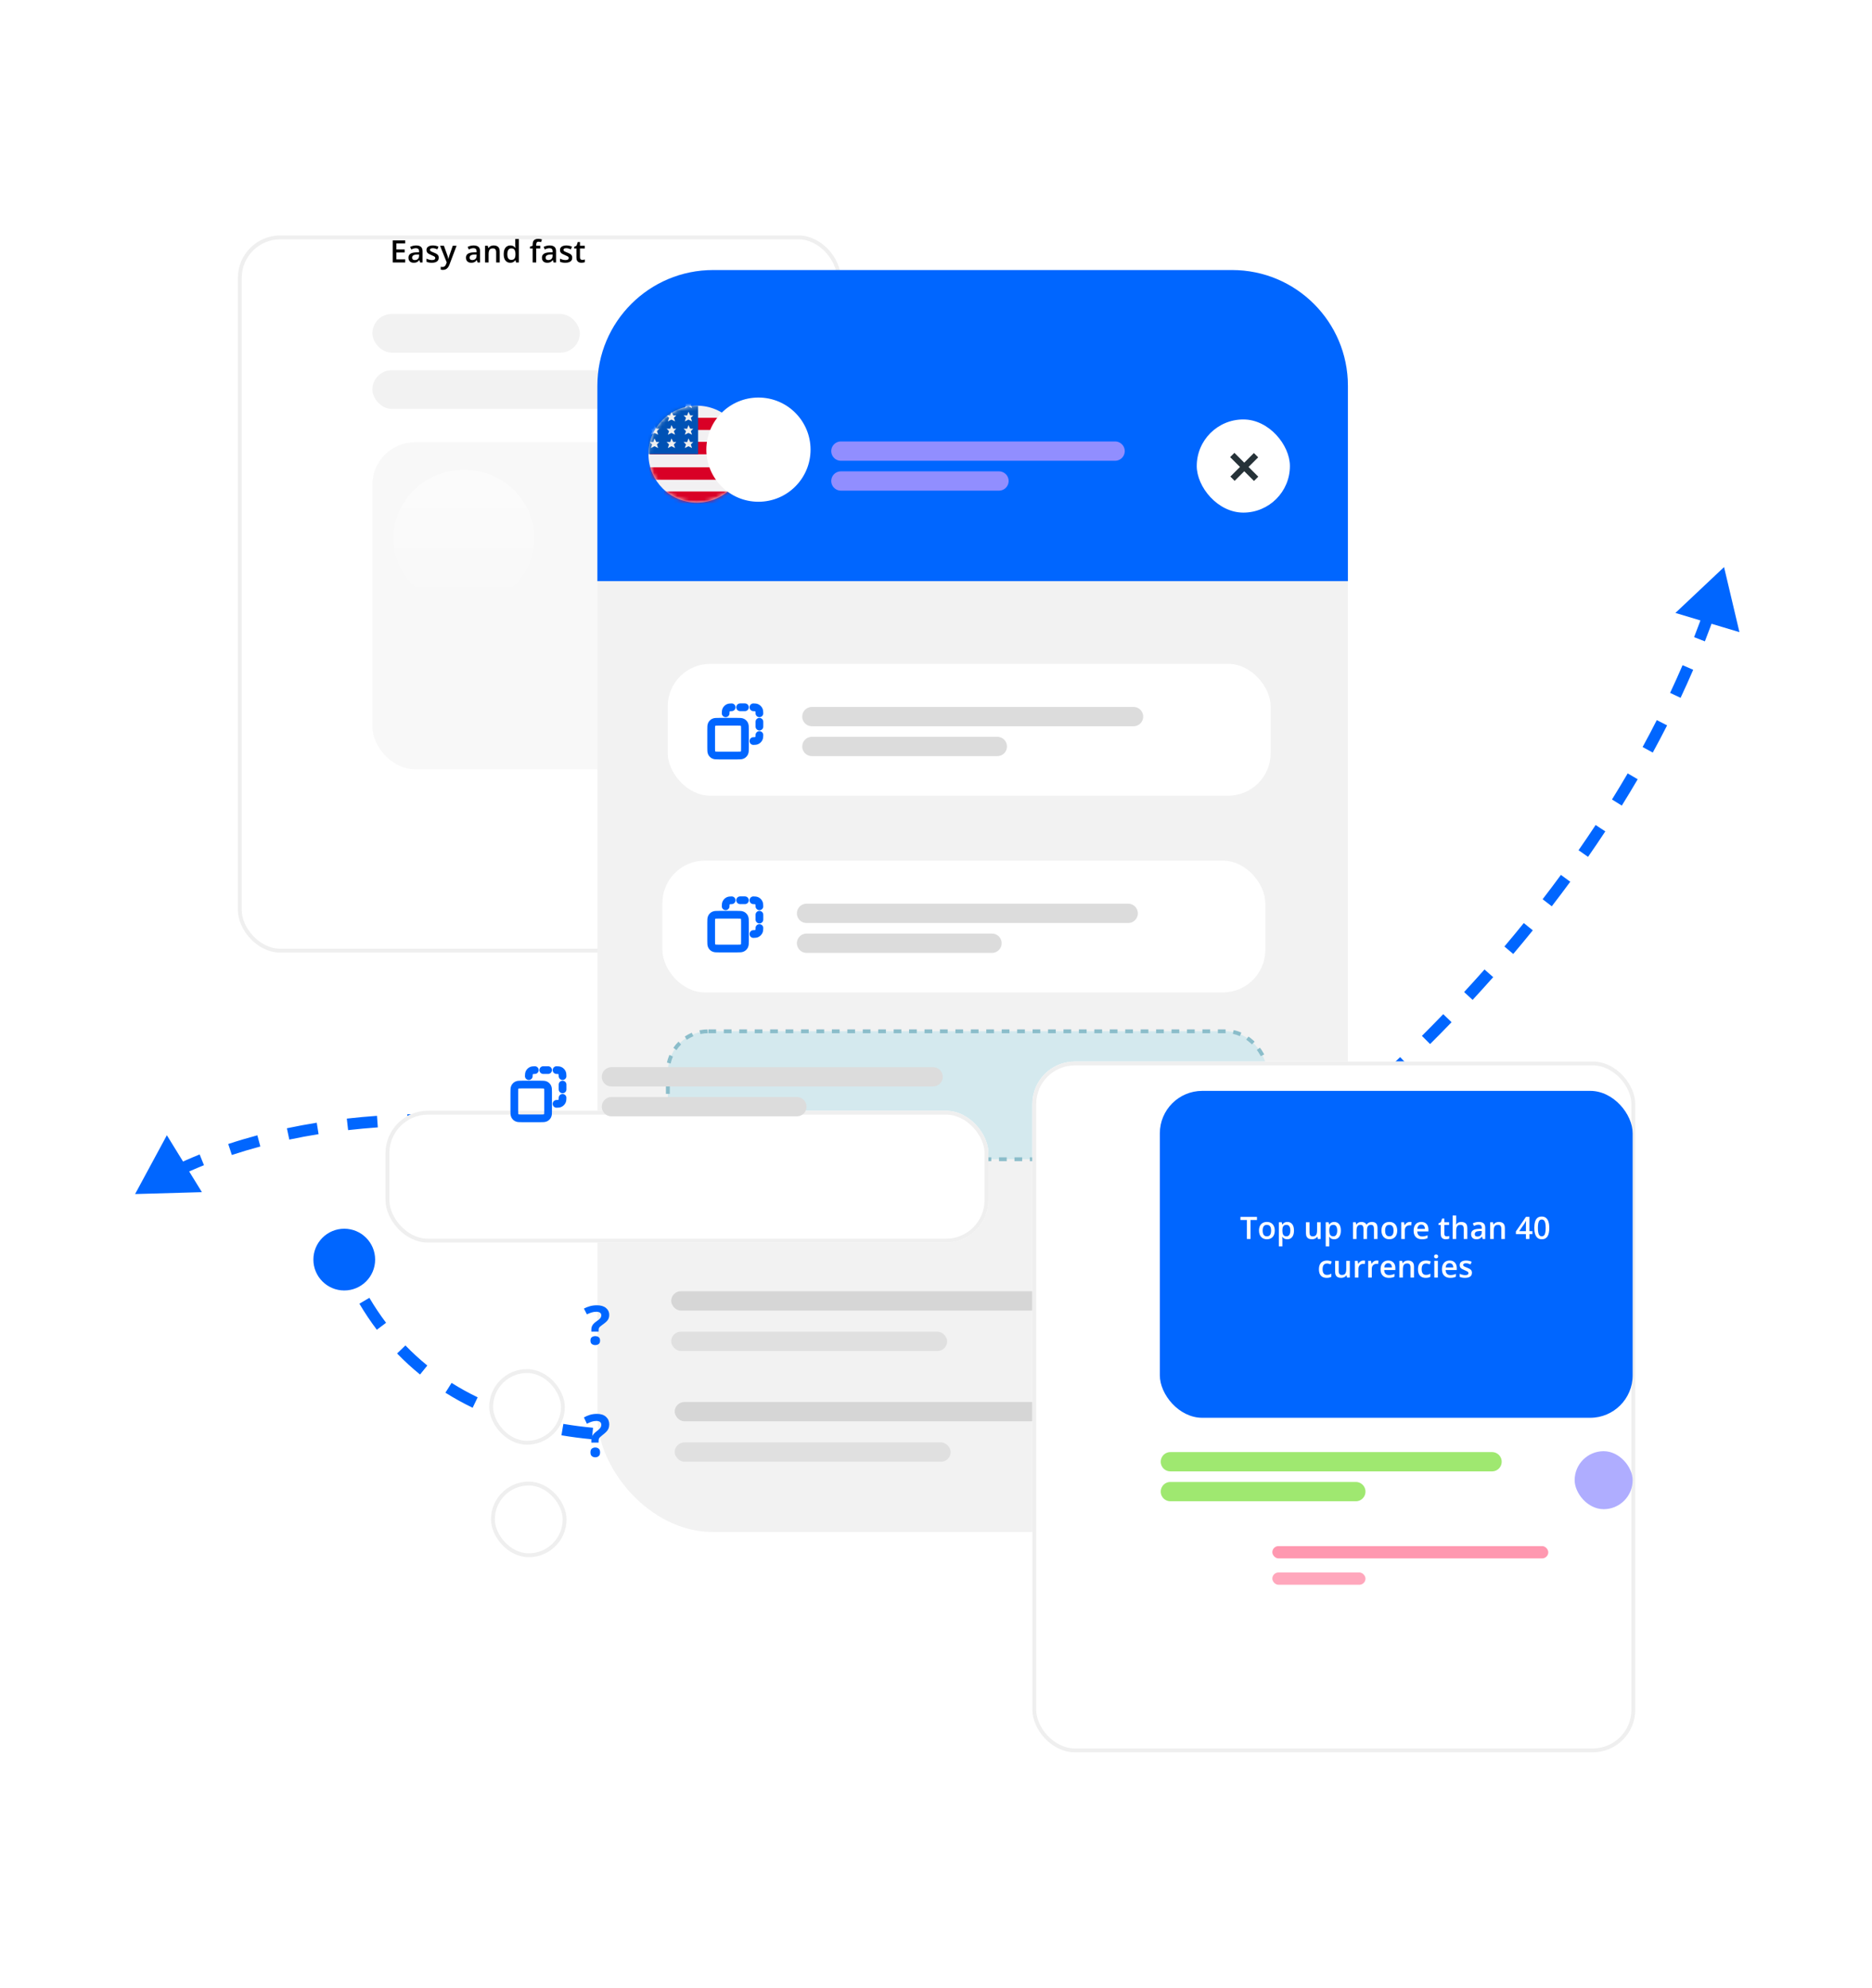 <svg width="485" height="515" viewBox="0 0 485 515" fill="none" xmlns="http://www.w3.org/2000/svg">
<path d="M35 309.368L52.313 308.876L43.23 294.128L35 309.368ZM234.479 365.928C237.3 362.528 236.831 357.484 233.431 354.663C230.03 351.842 224.987 352.311 222.165 355.711C219.344 359.111 219.813 364.155 223.213 366.976C226.614 369.797 231.657 369.328 234.479 365.928ZM229.762 361.238C230.151 359.901 230.46 358.572 230.69 357.253L227.735 356.736C227.524 357.945 227.24 359.167 226.882 360.401L229.762 361.238ZM231.138 349.157C230.959 346.43 230.445 343.766 229.624 341.173L226.764 342.078C227.514 344.45 227.982 346.877 228.145 349.354L231.138 349.157ZM226.362 333.772C225.07 331.502 223.54 329.303 221.796 327.178L219.477 329.081C221.123 331.087 222.554 333.147 223.755 335.256L226.362 333.772ZM216.3 321.358C214.415 319.603 212.376 317.907 210.201 316.274L208.4 318.673C210.498 320.248 212.454 321.877 214.256 323.554L216.3 321.358ZM203.678 311.813C201.495 310.45 199.21 309.139 196.835 307.881L195.431 310.533C197.748 311.759 199.97 313.035 202.088 314.358L203.678 311.813ZM189.756 304.415C187.405 303.35 184.983 302.333 182.499 301.365L181.41 304.161C183.846 305.11 186.218 306.106 188.518 307.148L189.756 304.415ZM175.103 298.692C172.648 297.871 170.144 297.095 167.597 296.367L166.773 299.251C169.278 299.968 171.739 300.73 174.151 301.537L175.103 298.692ZM160.003 294.367C157.478 293.757 154.921 293.193 152.336 292.676L151.747 295.617C154.294 296.127 156.813 296.683 159.298 297.283L160.003 294.367ZM144.611 291.284C142.039 290.87 139.447 290.503 136.84 290.184L136.475 293.161C139.045 293.476 141.6 293.838 144.135 294.246L144.611 291.284ZM129.034 289.374C126.433 289.152 123.821 288.979 121.205 288.855L121.063 291.851C123.641 291.974 126.215 292.145 128.78 292.363L129.034 289.374ZM113.363 288.63C110.745 288.606 108.127 288.631 105.516 288.709L105.605 291.707C108.176 291.631 110.755 291.606 113.335 291.63L113.363 288.63ZM97.674 289.1C95.052 289.285 92.443 289.525 89.851 289.82L90.19 292.801C92.739 292.511 95.305 292.275 97.885 292.093L97.674 289.1ZM82.063 290.886C79.46 291.304 76.881 291.781 74.331 292.32L74.951 295.255C77.451 294.727 79.983 294.258 82.539 293.848L82.063 290.886ZM66.676 294.147C64.121 294.831 61.603 295.58 59.128 296.399L60.07 299.247C62.488 298.448 64.95 297.714 67.451 297.046L66.676 294.147ZM51.724 299.107C49.264 300.098 46.857 301.165 44.51 302.309L45.824 305.005C48.105 303.894 50.448 302.856 52.846 301.89L51.724 299.107Z" fill="#0066FF"/>
<path d="M446.671 146.927L434.066 158.806L450.657 163.783L446.671 146.927ZM81.191 326.35C81.191 330.768 84.773 334.35 89.191 334.35C93.61 334.35 97.191 330.768 97.191 326.35C97.191 321.932 93.61 318.35 89.191 318.35C84.773 318.35 81.191 321.932 81.191 326.35ZM87.799 326.906C88.314 328.198 88.856 329.46 89.421 330.695L92.148 329.445C91.604 328.256 91.082 327.039 90.584 325.793L87.799 326.906ZM93.113 337.776C94.515 340.152 96.023 342.402 97.631 344.528L100.024 342.719C98.486 340.685 97.042 338.53 95.697 336.251L93.113 337.776ZM102.878 350.669C104.759 352.619 106.742 354.437 108.821 356.124L110.712 353.795C108.726 352.183 106.833 350.448 105.038 348.587L102.878 350.669ZM115.397 360.834C117.662 362.261 120.016 363.56 122.452 364.735L123.755 362.033C121.417 360.906 119.163 359.661 116.996 358.296L115.397 360.834ZM129.872 367.842C132.371 368.741 134.941 369.528 137.577 370.205L138.323 367.299C135.775 366.645 133.295 365.885 130.888 365.019L129.872 367.842ZM145.457 371.874C148.042 372.311 150.679 372.654 153.366 372.906L153.646 369.919C151.03 369.674 148.466 369.34 145.957 368.916L145.457 371.874ZM161.373 373.386C164.009 373.459 166.685 373.451 169.399 373.366L169.304 370.368C166.647 370.451 164.03 370.458 161.456 370.387L161.373 373.386ZM177.327 372.906C179.958 372.685 182.618 372.397 185.306 372.042L184.914 369.068C182.271 369.417 179.658 369.7 177.077 369.916L177.327 372.906ZM193.157 370.833C195.744 370.379 198.353 369.867 200.981 369.298L200.347 366.366C197.756 366.926 195.185 367.431 192.638 367.878L193.157 370.833ZM208.752 367.468C211.289 366.823 213.841 366.128 216.407 365.384L215.572 362.503C213.037 363.238 210.516 363.924 208.013 364.561L208.752 367.468ZM224.057 363.036C226.543 362.231 229.04 361.382 231.546 360.49L230.539 357.663C228.06 358.546 225.591 359.386 223.133 360.182L224.057 363.036ZM239.05 357.7C241.487 356.756 243.93 355.773 246.378 354.752L245.223 351.983C242.798 352.995 240.379 353.968 237.967 354.902L239.05 357.7ZM253.722 351.58C256.111 350.513 258.502 349.411 260.895 348.275L259.608 345.565C257.236 346.692 254.866 347.784 252.499 348.841L253.722 351.58ZM268.071 344.765C270.413 343.587 272.754 342.377 275.093 341.135L273.687 338.485C271.366 339.717 269.044 340.917 266.723 342.085L268.071 344.765ZM282.096 337.321C284.39 336.04 286.681 334.73 288.967 333.39L287.451 330.801C285.182 332.131 282.909 333.431 280.634 334.702L282.096 337.321ZM295.794 329.297C298.039 327.92 300.278 326.515 302.51 325.084L300.891 322.559C298.675 323.979 296.453 325.373 294.225 326.739L295.794 329.297ZM309.159 320.729C311.352 319.262 313.538 317.768 315.714 316.251L313.997 313.79C311.837 315.297 309.668 316.779 307.491 318.236L309.159 320.729ZM322.181 311.646C324.32 310.093 326.448 308.515 328.565 306.915L326.755 304.522C324.654 306.111 322.541 307.677 320.418 309.219L322.181 311.646ZM334.847 302.069C336.927 300.433 338.994 298.775 341.048 297.095L339.148 294.773C337.11 296.441 335.057 298.087 332.993 299.711L334.847 302.069ZM347.14 292.013C349.156 290.298 351.157 288.562 353.142 286.806L351.155 284.559C349.184 286.302 347.197 288.025 345.196 289.728L347.14 292.013ZM359.036 281.489C360.984 279.697 362.914 277.885 364.826 276.055L362.751 273.888C360.854 275.704 358.938 277.502 357.005 279.281L359.036 281.489ZM370.509 270.504C372.384 268.635 374.24 266.747 376.075 264.842L373.914 262.761C372.094 264.651 370.252 266.524 368.391 268.379L370.509 270.504ZM381.527 259.062C383.325 257.115 385.101 255.151 386.854 253.17L384.607 251.182C382.869 253.147 381.107 255.095 379.323 257.027L381.527 259.062ZM392.051 247.165C393.766 245.139 395.456 243.097 397.119 241.04L394.787 239.154C393.137 241.193 391.462 243.218 389.762 245.227L392.051 247.165ZM402.037 234.812C403.661 232.707 405.256 230.586 406.822 228.451L404.403 226.677C402.851 228.792 401.27 230.894 399.661 232.981L402.037 234.812ZM411.432 222.002C412.954 219.817 414.445 217.616 415.904 215.403L413.398 213.752C411.954 215.944 410.478 218.123 408.97 220.288L411.432 222.002ZM420.181 208.722C421.587 206.46 422.959 204.184 424.295 201.896L421.704 200.384C420.382 202.647 419.025 204.899 417.633 207.138L420.181 208.722ZM428.201 194.984C429.478 192.646 430.717 190.297 431.916 187.936L429.242 186.577C428.056 188.911 426.831 191.234 425.568 193.546L428.201 194.984ZM435.407 180.795C436.539 178.385 437.63 175.963 438.677 173.532L435.921 172.345C434.887 174.746 433.81 177.138 432.692 179.52L435.407 180.795ZM441.701 166.172C442.671 163.693 443.595 161.203 444.472 158.705L441.641 157.712C440.776 160.176 439.864 162.632 438.907 165.079L441.701 166.172Z" fill="#0066FF"/>
<g filter="url(#filter0_d_104_17488)">
<rect x="79.628" y="39" width="156.198" height="185.798" rx="11" fill="white"/>
<rect x="80.128" y="39.5" width="155.198" height="184.798" rx="10.5" stroke="#EFEFEF"/>
</g>
<path d="M104.984 68H101.75V62.289H104.984V63.078H102.688V64.629H104.84V65.414H102.688V67.207H104.984V68ZM107.82 63.593C108.367 63.593 108.78 63.715 109.059 63.957C109.34 64.199 109.48 64.577 109.48 65.09V68H108.828L108.652 67.386H108.621C108.499 67.543 108.372 67.672 108.242 67.773C108.112 67.875 107.961 67.95 107.789 68C107.62 68.052 107.413 68.078 107.168 68.078C106.91 68.078 106.68 68.031 106.477 67.937C106.273 67.841 106.113 67.695 105.996 67.5C105.879 67.304 105.82 67.057 105.82 66.758C105.82 66.312 105.986 65.978 106.316 65.754C106.65 65.53 107.152 65.406 107.824 65.383L108.574 65.355V65.129C108.574 64.829 108.504 64.616 108.363 64.488C108.225 64.36 108.03 64.297 107.777 64.297C107.561 64.297 107.352 64.328 107.148 64.39C106.945 64.453 106.747 64.53 106.555 64.621L106.258 63.972C106.469 63.86 106.708 63.769 106.977 63.699C107.247 63.629 107.529 63.593 107.82 63.593ZM108.57 65.933L108.012 65.953C107.553 65.969 107.232 66.047 107.047 66.187C106.862 66.328 106.77 66.521 106.77 66.765C106.77 66.979 106.833 67.135 106.961 67.234C107.089 67.331 107.257 67.379 107.465 67.379C107.783 67.379 108.046 67.289 108.254 67.109C108.465 66.927 108.57 66.66 108.57 66.308V65.933ZM113.672 66.765C113.672 67.049 113.603 67.289 113.465 67.484C113.327 67.679 113.125 67.828 112.859 67.929C112.596 68.028 112.273 68.078 111.891 68.078C111.589 68.078 111.328 68.056 111.109 68.011C110.893 67.97 110.689 67.905 110.496 67.816V67.023C110.702 67.12 110.932 67.203 111.188 67.273C111.445 67.344 111.689 67.379 111.918 67.379C112.22 67.379 112.438 67.332 112.57 67.238C112.703 67.142 112.77 67.014 112.77 66.855C112.77 66.761 112.742 66.678 112.688 66.605C112.635 66.53 112.536 66.453 112.391 66.375C112.247 66.294 112.036 66.198 111.758 66.086C111.484 65.976 111.254 65.867 111.066 65.758C110.879 65.648 110.737 65.517 110.641 65.363C110.544 65.207 110.496 65.008 110.496 64.765C110.496 64.383 110.647 64.092 110.949 63.894C111.254 63.694 111.656 63.593 112.156 63.593C112.422 63.593 112.672 63.621 112.906 63.675C113.143 63.728 113.375 63.804 113.602 63.906L113.312 64.597C113.117 64.511 112.921 64.441 112.723 64.386C112.527 64.329 112.328 64.3 112.125 64.3C111.888 64.3 111.707 64.337 111.582 64.41C111.46 64.483 111.398 64.587 111.398 64.722C111.398 64.824 111.428 64.91 111.488 64.98C111.548 65.05 111.651 65.121 111.797 65.191C111.945 65.261 112.151 65.349 112.414 65.453C112.672 65.552 112.895 65.656 113.082 65.765C113.272 65.872 113.418 66.004 113.52 66.16C113.621 66.316 113.672 66.518 113.672 66.765ZM114.012 63.675H115.012L115.898 66.144C115.938 66.256 115.973 66.367 116.004 66.476C116.038 66.583 116.066 66.689 116.09 66.793C116.116 66.897 116.137 67.001 116.152 67.105H116.176C116.202 66.97 116.238 66.819 116.285 66.652C116.335 66.483 116.389 66.314 116.449 66.144L117.301 63.675H118.289L116.434 68.594C116.327 68.875 116.195 69.114 116.039 69.312C115.885 69.513 115.703 69.664 115.492 69.765C115.281 69.87 115.04 69.922 114.77 69.922C114.639 69.922 114.526 69.914 114.43 69.898C114.333 69.885 114.251 69.871 114.184 69.855V69.121C114.238 69.134 114.307 69.146 114.391 69.156C114.474 69.166 114.56 69.172 114.648 69.172C114.812 69.172 114.954 69.139 115.074 69.074C115.194 69.009 115.296 68.916 115.379 68.797C115.462 68.679 115.531 68.545 115.586 68.394L115.738 67.988L114.012 63.675ZM122.719 63.593C123.266 63.593 123.678 63.715 123.957 63.957C124.238 64.199 124.379 64.577 124.379 65.09V68H123.727L123.551 67.386H123.52C123.397 67.543 123.271 67.672 123.141 67.773C123.01 67.875 122.859 67.95 122.688 68C122.518 68.052 122.311 68.078 122.066 68.078C121.809 68.078 121.578 68.031 121.375 67.937C121.172 67.841 121.012 67.695 120.895 67.5C120.777 67.304 120.719 67.057 120.719 66.758C120.719 66.312 120.884 65.978 121.215 65.754C121.548 65.53 122.051 65.406 122.723 65.383L123.473 65.355V65.129C123.473 64.829 123.402 64.616 123.262 64.488C123.124 64.36 122.928 64.297 122.676 64.297C122.46 64.297 122.25 64.328 122.047 64.39C121.844 64.453 121.646 64.53 121.453 64.621L121.156 63.972C121.367 63.86 121.607 63.769 121.875 63.699C122.146 63.629 122.427 63.593 122.719 63.593ZM123.469 65.933L122.91 65.953C122.452 65.969 122.13 66.047 121.945 66.187C121.76 66.328 121.668 66.521 121.668 66.765C121.668 66.979 121.732 67.135 121.859 67.234C121.987 67.331 122.155 67.379 122.363 67.379C122.681 67.379 122.944 67.289 123.152 67.109C123.363 66.927 123.469 66.66 123.469 66.308V65.933ZM127.918 63.593C128.405 63.593 128.784 63.72 129.055 63.972C129.328 64.222 129.465 64.625 129.465 65.179V68H128.547V65.351C128.547 65.015 128.478 64.764 128.34 64.597C128.202 64.428 127.988 64.344 127.699 64.344C127.28 64.344 126.988 64.472 126.824 64.73C126.663 64.988 126.582 65.362 126.582 65.851V68H125.664V63.675H126.379L126.508 64.261H126.559C126.652 64.11 126.768 63.987 126.906 63.89C127.047 63.791 127.203 63.717 127.375 63.668C127.549 63.618 127.73 63.593 127.918 63.593ZM132.203 68.078C131.688 68.078 131.273 67.89 130.961 67.515C130.651 67.138 130.496 66.582 130.496 65.847C130.496 65.105 130.654 64.544 130.969 64.164C131.286 63.784 131.704 63.593 132.223 63.593C132.441 63.593 132.633 63.623 132.797 63.683C132.961 63.741 133.102 63.819 133.219 63.918C133.339 64.017 133.44 64.127 133.523 64.25H133.566C133.553 64.169 133.538 64.053 133.52 63.902C133.504 63.748 133.496 63.606 133.496 63.476V61.922H134.418V68H133.699L133.535 67.41H133.496C133.418 67.535 133.319 67.648 133.199 67.75C133.082 67.849 132.941 67.928 132.777 67.988C132.616 68.048 132.424 68.078 132.203 68.078ZM132.461 67.332C132.854 67.332 133.132 67.219 133.293 66.992C133.454 66.765 133.538 66.425 133.543 65.972V65.851C133.543 65.367 133.465 64.996 133.309 64.738C133.152 64.478 132.867 64.347 132.453 64.347C132.122 64.347 131.87 64.481 131.695 64.75C131.523 65.015 131.438 65.386 131.438 65.863C131.438 66.34 131.523 66.704 131.695 66.957C131.87 67.207 132.125 67.332 132.461 67.332ZM139.973 64.375H138.922V68H138.004V64.375H137.297V63.933L138.004 63.664V63.363C138.004 62.996 138.061 62.704 138.176 62.488C138.293 62.272 138.46 62.117 138.676 62.023C138.895 61.927 139.155 61.879 139.457 61.879C139.655 61.879 139.836 61.896 140 61.929C140.164 61.961 140.302 61.997 140.414 62.039L140.176 62.734C140.087 62.706 139.988 62.679 139.879 62.656C139.77 62.63 139.652 62.617 139.527 62.617C139.319 62.617 139.165 62.682 139.066 62.812C138.97 62.943 138.922 63.133 138.922 63.383V63.675H139.973V64.375ZM142.406 63.593C142.953 63.593 143.366 63.715 143.645 63.957C143.926 64.199 144.066 64.577 144.066 65.09V68H143.414L143.238 67.386H143.207C143.085 67.543 142.958 67.672 142.828 67.773C142.698 67.875 142.547 67.95 142.375 68C142.206 68.052 141.999 68.078 141.754 68.078C141.496 68.078 141.266 68.031 141.062 67.937C140.859 67.841 140.699 67.695 140.582 67.5C140.465 67.304 140.406 67.057 140.406 66.758C140.406 66.312 140.572 65.978 140.902 65.754C141.236 65.53 141.738 65.406 142.41 65.383L143.16 65.355V65.129C143.16 64.829 143.09 64.616 142.949 64.488C142.811 64.36 142.616 64.297 142.363 64.297C142.147 64.297 141.938 64.328 141.734 64.39C141.531 64.453 141.333 64.53 141.141 64.621L140.844 63.972C141.055 63.86 141.294 63.769 141.562 63.699C141.833 63.629 142.115 63.593 142.406 63.593ZM143.156 65.933L142.598 65.953C142.139 65.969 141.818 66.047 141.633 66.187C141.448 66.328 141.355 66.521 141.355 66.765C141.355 66.979 141.419 67.135 141.547 67.234C141.674 67.331 141.842 67.379 142.051 67.379C142.368 67.379 142.632 67.289 142.84 67.109C143.051 66.927 143.156 66.66 143.156 66.308V65.933ZM148.258 66.765C148.258 67.049 148.189 67.289 148.051 67.484C147.913 67.679 147.711 67.828 147.445 67.929C147.182 68.028 146.859 68.078 146.477 68.078C146.174 68.078 145.914 68.056 145.695 68.011C145.479 67.97 145.275 67.905 145.082 67.816V67.023C145.288 67.12 145.518 67.203 145.773 67.273C146.031 67.344 146.275 67.379 146.504 67.379C146.806 67.379 147.023 67.332 147.156 67.238C147.289 67.142 147.355 67.014 147.355 66.855C147.355 66.761 147.328 66.678 147.273 66.605C147.221 66.53 147.122 66.453 146.977 66.375C146.833 66.294 146.622 66.198 146.344 66.086C146.07 65.976 145.84 65.867 145.652 65.758C145.465 65.648 145.323 65.517 145.227 65.363C145.13 65.207 145.082 65.008 145.082 64.765C145.082 64.383 145.233 64.092 145.535 63.894C145.84 63.694 146.242 63.593 146.742 63.593C147.008 63.593 147.258 63.621 147.492 63.675C147.729 63.728 147.961 63.804 148.188 63.906L147.898 64.597C147.703 64.511 147.507 64.441 147.309 64.386C147.113 64.329 146.914 64.3 146.711 64.3C146.474 64.3 146.293 64.337 146.168 64.41C146.046 64.483 145.984 64.587 145.984 64.722C145.984 64.824 146.014 64.91 146.074 64.98C146.134 65.05 146.237 65.121 146.383 65.191C146.531 65.261 146.737 65.349 147 65.453C147.258 65.552 147.48 65.656 147.668 65.765C147.858 65.872 148.004 66.004 148.105 66.16C148.207 66.316 148.258 66.518 148.258 66.765ZM150.859 67.336C150.979 67.336 151.098 67.325 151.215 67.304C151.332 67.281 151.439 67.254 151.535 67.222V67.918C151.434 67.962 151.302 68 151.141 68.031C150.979 68.062 150.811 68.078 150.637 68.078C150.392 68.078 150.172 68.037 149.977 67.957C149.781 67.874 149.626 67.731 149.512 67.531C149.397 67.331 149.34 67.053 149.34 66.699V64.375H148.75V63.965L149.383 63.64L149.684 62.715H150.262V63.675H151.5V64.375H150.262V66.687C150.262 66.906 150.316 67.069 150.426 67.175C150.535 67.282 150.68 67.336 150.859 67.336Z" fill="black"/>
<rect x="96.477" y="114.594" width="122.499" height="84.702" rx="11" fill="#F8F8F8"/>
<rect x="165.697" y="188.823" width="42.351" height="20.492" rx="10.246" fill="#0066FF"/>
<path d="M186.389 206.672C186.389 207.222 186.254 207.696 185.983 208.094C185.716 208.491 185.331 208.796 184.828 209.008C184.328 209.219 183.732 209.325 183.038 209.325C182.699 209.325 182.375 209.306 182.067 209.268C181.758 209.23 181.466 209.175 181.191 209.103C180.92 209.027 180.672 208.936 180.448 208.83V207.395C180.825 207.56 181.246 207.711 181.711 207.846C182.177 207.977 182.651 208.043 183.133 208.043C183.526 208.043 183.852 207.992 184.11 207.891C184.373 207.785 184.568 207.637 184.694 207.446C184.821 207.252 184.885 207.025 184.885 206.767C184.885 206.492 184.811 206.259 184.663 206.069C184.515 205.878 184.29 205.705 183.99 205.548C183.694 205.387 183.321 205.216 182.873 205.034C182.568 204.911 182.276 204.772 181.997 204.615C181.722 204.459 181.476 204.274 181.26 204.063C181.045 203.851 180.873 203.602 180.746 203.314C180.623 203.022 180.562 202.679 180.562 202.286C180.562 201.761 180.687 201.312 180.937 200.94C181.191 200.567 181.546 200.282 182.003 200.083C182.464 199.884 183.002 199.785 183.615 199.785C184.102 199.785 184.559 199.835 184.986 199.937C185.418 200.038 185.841 200.182 186.256 200.369L185.774 201.594C185.393 201.437 185.022 201.312 184.663 201.219C184.307 201.126 183.943 201.079 183.571 201.079C183.249 201.079 182.976 201.128 182.752 201.225C182.528 201.323 182.356 201.46 182.238 201.638C182.124 201.812 182.067 202.019 182.067 202.26C182.067 202.531 182.132 202.759 182.263 202.946C182.399 203.128 182.606 203.295 182.885 203.447C183.169 203.599 183.533 203.769 183.977 203.955C184.489 204.167 184.923 204.389 185.278 204.621C185.638 204.854 185.913 205.134 186.104 205.459C186.294 205.781 186.389 206.185 186.389 206.672ZM183.679 219.038C184.305 219.038 184.843 219.167 185.291 219.425C185.74 219.683 186.085 220.049 186.326 220.523C186.567 220.997 186.688 221.564 186.688 222.224V223.024H181.997C182.014 223.706 182.196 224.23 182.543 224.599C182.894 224.967 183.385 225.151 184.015 225.151C184.464 225.151 184.866 225.108 185.221 225.024C185.581 224.935 185.951 224.806 186.332 224.637V225.849C185.981 226.014 185.623 226.135 185.259 226.211C184.895 226.287 184.46 226.325 183.952 226.325C183.262 226.325 182.655 226.192 182.13 225.925C181.609 225.654 181.201 225.252 180.905 224.719C180.613 224.186 180.467 223.524 180.467 222.732C180.467 221.945 180.6 221.277 180.867 220.726C181.133 220.176 181.508 219.757 181.99 219.47C182.473 219.182 183.036 219.038 183.679 219.038ZM183.679 220.161C183.209 220.161 182.828 220.314 182.536 220.619C182.248 220.923 182.079 221.37 182.028 221.958H185.228C185.223 221.607 185.164 221.296 185.05 221.025C184.94 220.754 184.771 220.542 184.542 220.39C184.318 220.238 184.03 220.161 183.679 220.161ZM184.542 236.038C185.333 236.038 185.949 236.243 186.389 236.654C186.834 237.06 187.056 237.714 187.056 238.615V243.198H185.564V238.894C185.564 238.349 185.452 237.94 185.228 237.669C185.003 237.394 184.656 237.257 184.187 237.257C183.505 237.257 183.031 237.466 182.765 237.885C182.502 238.304 182.371 238.911 182.371 239.707V243.198H180.88V236.171H182.041L182.251 237.123H182.333C182.485 236.878 182.674 236.677 182.898 236.52C183.127 236.36 183.38 236.239 183.66 236.159C183.943 236.078 184.237 236.038 184.542 236.038ZM183.241 260.325C182.403 260.325 181.73 260.02 181.222 259.411C180.719 258.797 180.467 257.894 180.467 256.701C180.467 255.495 180.723 254.583 181.235 253.965C181.751 253.347 182.43 253.038 183.273 253.038C183.628 253.038 183.939 253.087 184.206 253.184C184.472 253.277 184.701 253.404 184.891 253.565C185.086 253.726 185.251 253.905 185.386 254.104H185.456C185.435 253.973 185.41 253.785 185.38 253.539C185.355 253.29 185.342 253.059 185.342 252.848V250.321H186.84V260.198H185.672L185.405 259.24H185.342C185.215 259.443 185.054 259.627 184.859 259.792C184.669 259.953 184.441 260.082 184.174 260.179C183.912 260.276 183.601 260.325 183.241 260.325ZM183.66 259.113C184.299 259.113 184.749 258.929 185.012 258.56C185.274 258.192 185.41 257.64 185.418 256.904V256.707C185.418 255.92 185.291 255.317 185.037 254.898C184.783 254.475 184.32 254.263 183.647 254.263C183.11 254.263 182.699 254.481 182.416 254.917C182.136 255.349 181.997 255.952 181.997 256.726C181.997 257.5 182.136 258.093 182.416 258.503C182.699 258.91 183.114 259.113 183.66 259.113Z" fill="white"/>
<rect x="96.477" y="81.351" width="53.736" height="10.018" rx="5.009" fill="#F2F2F2"/>
<rect x="96.477" y="95.923" width="80.148" height="10.018" rx="5.009" fill="#F2F2F2"/>
<rect x="154.767" y="69.966" width="194.451" height="326.969" rx="30" fill="#F2F2F2"/>
<path d="M154.767 99.966C154.767 83.398 168.199 69.966 184.767 69.966H319.218C335.787 69.966 349.218 83.398 349.218 99.966V150.57H154.767V99.966Z" fill="#0066FF"/>
<path d="M217.86 116.877H288.901M217.86 124.619H258.817" stroke="#918EFF" stroke-width="5" stroke-linecap="round"/>
<rect x="310.055" y="108.674" width="24.136" height="24.136" rx="12.068" fill="white"/>
<path d="M322.364 119.872L324.859 117.377L325.97 118.487L323.474 120.982L325.995 123.503L324.884 124.613L322.364 122.093L319.875 124.582L318.765 123.471L321.254 120.982L318.708 118.437L319.819 117.327L322.364 119.872Z" fill="#263238"/>
<rect x="171.617" y="222.977" width="156.198" height="34.154" rx="11" fill="white"/>
<path d="M208.959 236.638H292.295M208.959 244.38H257.005" stroke="#DCDCDC" stroke-width="5" stroke-linecap="round"/>
<rect x="173" y="172" width="156.198" height="34.154" rx="11" fill="white"/>
<mask id="mask0_104_17488" style="mask-type:alpha" maskUnits="userSpaceOnUse" x="182" y="179" width="21" height="22">
<circle cx="192.354" cy="189.987" r="10.246" fill="url(#paint0_linear_104_17488)"/>
</mask>
<g mask="url(#mask0_104_17488)">
</g>
<g clip-path="url(#clip0_104_17488)">
<path d="M189.562 183.252C189.14 183.257 188.887 183.282 188.682 183.386C188.447 183.506 188.256 183.697 188.136 183.932C188.032 184.137 188.007 184.39 188.002 184.812M195.187 183.252C195.609 183.257 195.863 183.282 196.067 183.386C196.303 183.506 196.494 183.697 196.614 183.932C196.718 184.137 196.742 184.39 196.748 184.812M196.748 190.437C196.742 190.859 196.718 191.112 196.614 191.317C196.494 191.552 196.303 191.744 196.067 191.864C195.863 191.968 195.609 191.992 195.187 191.998M196.75 187V188.25M191.75 183.25H193M186.25 195.75H191C191.7 195.75 192.05 195.75 192.317 195.614C192.553 195.494 192.744 195.302 192.864 195.067C193 194.8 193 194.45 193 193.75V189C193 188.3 193 187.95 192.864 187.682C192.744 187.447 192.553 187.256 192.317 187.136C192.05 187 191.7 187 191 187H186.25C185.55 187 185.2 187 184.932 187.136C184.697 187.256 184.506 187.447 184.386 187.682C184.25 187.95 184.25 188.3 184.25 189V193.75C184.25 194.45 184.25 194.8 184.386 195.067C184.506 195.302 184.697 195.494 184.932 195.614C185.2 195.75 185.55 195.75 186.25 195.75Z" stroke="#0066FF" stroke-width="2" stroke-linecap="round" stroke-linejoin="round"/>
</g>
<g clip-path="url(#clip1_104_17488)">
<path d="M189.562 233.252C189.14 233.257 188.887 233.282 188.682 233.386C188.447 233.506 188.256 233.697 188.136 233.932C188.032 234.137 188.007 234.39 188.002 234.812M195.187 233.252C195.609 233.257 195.863 233.282 196.067 233.386C196.303 233.506 196.494 233.697 196.614 233.932C196.718 234.137 196.742 234.39 196.748 234.812M196.748 240.437C196.742 240.859 196.718 241.112 196.614 241.317C196.494 241.552 196.303 241.744 196.067 241.864C195.863 241.968 195.609 241.992 195.187 241.998M196.75 237V238.25M191.75 233.25H193M186.25 245.75H191C191.7 245.75 192.05 245.75 192.317 245.614C192.553 245.494 192.744 245.302 192.864 245.067C193 244.8 193 244.45 193 243.75V239C193 238.3 193 237.95 192.864 237.682C192.744 237.447 192.553 237.256 192.317 237.136C192.05 237 191.7 237 191 237H186.25C185.55 237 185.2 237 184.932 237.136C184.697 237.256 184.506 237.447 184.386 237.682C184.25 237.95 184.25 238.3 184.25 239V243.75C184.25 244.45 184.25 244.8 184.386 245.067C184.506 245.302 184.697 245.494 184.932 245.614C185.2 245.75 185.55 245.75 186.25 245.75Z" stroke="#0066FF" stroke-width="2" stroke-linecap="round" stroke-linejoin="round"/>
</g>
<path d="M210.342 185.661H293.678M210.342 193.403H258.388" stroke="#DCDCDC" stroke-width="5" stroke-linecap="round"/>
<rect x="173.027" y="267.194" width="155.198" height="33.154" rx="10.5" fill="#D4E9EE" stroke="#8BBDCA" stroke-dasharray="2 2"/>
<g filter="url(#filter1_d_104_17488)">
<rect x="117.88" y="265.783" width="156.198" height="34.154" rx="11" fill="white"/>
<rect x="118.38" y="266.283" width="155.198" height="33.154" rx="10.5" stroke="#EFEFEF"/>
</g>
<path d="M158.41 278.99H241.746M158.41 286.731H206.456" stroke="#DCDCDC" stroke-width="5" stroke-linecap="round"/>
<rect x="173.893" y="334.547" width="119.312" height="5.009" rx="2.505" fill="#D6D6D6"/>
<rect x="173.893" y="345.021" width="71.496" height="5.009" rx="2.505" fill="#E0E0E0"/>
<g filter="url(#filter2_d_104_17488)">
<rect x="144.749" y="332.725" width="19.582" height="19.582" rx="9.791" fill="white"/>
<rect x="145.249" y="333.225" width="18.582" height="18.582" rx="9.291" stroke="#EFEFEF"/>
</g>
<path d="M153.203 345.003V344.497C153.203 344.188 153.248 343.914 153.338 343.678C153.429 343.436 153.573 343.208 153.773 342.994C153.972 342.776 154.235 342.553 154.563 342.325C154.857 342.125 155.092 341.945 155.268 341.785C155.448 341.626 155.579 341.469 155.659 341.314C155.745 341.155 155.788 340.975 155.788 340.774C155.788 340.478 155.674 340.253 155.446 340.098C155.218 339.943 154.9 339.866 154.492 339.866C154.084 339.866 153.678 339.927 153.274 340.05C152.876 340.173 152.47 340.335 152.057 340.535L151.281 339.039C151.756 338.784 152.271 338.579 152.826 338.424C153.381 338.265 153.989 338.185 154.648 338.185C155.664 338.185 156.45 338.42 157.005 338.889C157.565 339.353 157.845 339.945 157.845 340.665C157.845 341.047 157.781 341.38 157.653 341.662C157.529 341.94 157.34 342.2 157.083 342.441C156.832 342.678 156.516 342.928 156.136 343.192C155.852 343.393 155.633 343.561 155.481 343.698C155.33 343.835 155.225 343.971 155.168 344.108C155.116 344.24 155.09 344.402 155.09 344.593V345.003H153.203ZM152.975 347.339C152.975 346.911 153.096 346.61 153.338 346.437C153.585 346.264 153.882 346.178 154.228 346.178C154.565 346.178 154.855 346.264 155.097 346.437C155.344 346.61 155.467 346.911 155.467 347.339C155.467 347.749 155.344 348.045 155.097 348.227C154.855 348.409 154.565 348.5 154.228 348.5C153.882 348.5 153.585 348.409 153.338 348.227C153.096 348.045 152.975 347.749 152.975 347.339Z" fill="#0066FF"/>
<g filter="url(#filter3_d_104_17488)">
<rect x="145.204" y="361.87" width="19.582" height="19.582" rx="9.791" fill="white"/>
<rect x="145.704" y="362.37" width="18.582" height="18.582" rx="9.291" stroke="#EFEFEF"/>
</g>
<path d="M153.203 373.755V373.204C153.203 372.866 153.248 372.568 153.338 372.309C153.429 372.046 153.573 371.798 153.773 371.564C153.972 371.326 154.235 371.082 154.563 370.834C154.857 370.615 155.092 370.419 155.268 370.245C155.448 370.071 155.579 369.9 155.659 369.731C155.745 369.557 155.788 369.361 155.788 369.142C155.788 368.819 155.674 368.573 155.446 368.404C155.218 368.235 154.9 368.151 154.492 368.151C154.084 368.151 153.678 368.218 153.274 368.352C152.876 368.486 152.47 368.663 152.057 368.881L151.281 367.249C151.756 366.971 152.271 366.747 152.826 366.578C153.381 366.405 153.989 366.318 154.648 366.318C155.664 366.318 156.45 366.573 157.005 367.085C157.565 367.592 157.845 368.238 157.845 369.023C157.845 369.44 157.781 369.803 157.653 370.111C157.529 370.414 157.34 370.697 157.083 370.96C156.832 371.219 156.516 371.492 156.136 371.78C155.852 371.999 155.633 372.183 155.481 372.332C155.33 372.481 155.225 372.63 155.168 372.779C155.116 372.923 155.09 373.099 155.09 373.308V373.755H153.203ZM152.975 376.304C152.975 375.837 153.096 375.509 153.338 375.32C153.585 375.131 153.882 375.037 154.228 375.037C154.565 375.037 154.855 375.131 155.097 375.32C155.344 375.509 155.467 375.837 155.467 376.304C155.467 376.751 155.344 377.074 155.097 377.272C154.855 377.471 154.565 377.571 154.228 377.571C153.882 377.571 153.585 377.471 153.338 377.272C153.096 377.074 152.975 376.751 152.975 376.304Z" fill="#0066FF"/>
<path d="M323.261 345.021L326.449 341.605L323.261 338.19" stroke="black" stroke-width="2.5" stroke-linecap="round" stroke-linejoin="round"/>
<rect x="174.804" y="363.237" width="119.312" height="5.009" rx="2.505" fill="#D6D6D6"/>
<rect x="174.804" y="373.711" width="71.496" height="5.009" rx="2.505" fill="#E0E0E0"/>
<path d="M324.171 373.711L327.359 370.295L324.171 366.88" stroke="black" stroke-width="2.5" stroke-linecap="round" stroke-linejoin="round"/>
<g clip-path="url(#clip2_104_17488)">
<path d="M138.562 277.251C138.14 277.257 137.887 277.282 137.682 277.386C137.447 277.506 137.256 277.697 137.136 277.932C137.032 278.137 137.007 278.39 137.002 278.812M144.187 277.251C144.609 277.257 144.862 277.282 145.067 277.386C145.302 277.506 145.494 277.697 145.614 277.932C145.718 278.137 145.742 278.39 145.748 278.812M145.748 284.437C145.742 284.859 145.718 285.112 145.614 285.317C145.494 285.552 145.302 285.744 145.067 285.863C144.862 285.968 144.609 285.992 144.187 285.998M145.75 281V282.25M140.75 277.25H142M135.25 289.75H140C140.7 289.75 141.05 289.75 141.317 289.613C141.552 289.494 141.744 289.302 141.864 289.067C142 288.8 142 288.45 142 287.75V283C142 282.3 142 281.95 141.864 281.682C141.744 281.447 141.552 281.256 141.317 281.136C141.05 281 140.7 281 140 281H135.25C134.55 281 134.2 281 133.932 281.136C133.697 281.256 133.506 281.447 133.386 281.682C133.25 281.95 133.25 282.3 133.25 283V287.75C133.25 288.45 133.25 288.8 133.386 289.067C133.506 289.302 133.697 289.494 133.932 289.613C134.2 289.75 134.55 289.75 135.25 289.75Z" stroke="#0066FF" stroke-width="2" stroke-linecap="round" stroke-linejoin="round"/>
</g>
<g filter="url(#filter4_d_104_17488)">
<rect x="285.464" y="253.032" width="156.198" height="178.968" rx="11" fill="white"/>
<rect x="285.964" y="253.532" width="155.198" height="177.968" rx="10.5" stroke="#EFEFEF"/>
</g>
<rect x="407.963" y="375.987" width="15.028" height="15.028" rx="7.514" fill="#AFADFF"/>
<rect x="329.637" y="400.578" width="71.496" height="3.188" rx="1.594" fill="#FF3D6B" fill-opacity="0.53"/>
<rect x="329.637" y="407.409" width="24.136" height="3.188" rx="1.594" fill="#FF3D6B" fill-opacity="0.45"/>
<rect x="300.492" y="282.633" width="122.499" height="84.702" rx="11" fill="#0066FF"/>
<path d="M323.988 321H323.047V316.086H321.375V315.289H325.656V316.086H323.988V321ZM330.266 318.828C330.266 319.188 330.219 319.507 330.125 319.785C330.031 320.064 329.895 320.3 329.715 320.492C329.535 320.682 329.319 320.828 329.066 320.93C328.814 321.029 328.529 321.078 328.211 321.078C327.914 321.078 327.642 321.029 327.395 320.93C327.147 320.828 326.932 320.682 326.75 320.492C326.57 320.3 326.431 320.064 326.332 319.785C326.233 319.507 326.184 319.188 326.184 318.828C326.184 318.352 326.266 317.948 326.43 317.617C326.596 317.284 326.833 317.03 327.141 316.856C327.448 316.681 327.814 316.594 328.238 316.594C328.637 316.594 328.988 316.681 329.293 316.856C329.598 317.03 329.836 317.284 330.008 317.617C330.18 317.951 330.266 318.354 330.266 318.828ZM327.129 318.828C327.129 319.143 327.167 319.413 327.242 319.637C327.32 319.861 327.44 320.033 327.602 320.152C327.763 320.27 327.971 320.328 328.227 320.328C328.482 320.328 328.69 320.27 328.852 320.152C329.013 320.033 329.132 319.861 329.207 319.637C329.283 319.413 329.32 319.143 329.32 318.828C329.32 318.513 329.283 318.246 329.207 318.027C329.132 317.806 329.013 317.638 328.852 317.524C328.69 317.406 328.48 317.348 328.223 317.348C327.842 317.348 327.565 317.475 327.391 317.731C327.216 317.986 327.129 318.352 327.129 318.828ZM333.539 316.594C334.052 316.594 334.464 316.781 334.773 317.156C335.086 317.531 335.242 318.089 335.242 318.828C335.242 319.318 335.169 319.731 335.023 320.067C334.88 320.4 334.678 320.652 334.418 320.824C334.16 320.994 333.859 321.078 333.516 321.078C333.297 321.078 333.107 321.05 332.945 320.992C332.784 320.935 332.646 320.861 332.531 320.77C332.417 320.676 332.32 320.574 332.242 320.465H332.188C332.201 320.569 332.212 320.685 332.223 320.813C332.236 320.938 332.242 321.052 332.242 321.156V322.918H331.32V316.676H332.07L332.199 317.274H332.242C332.323 317.151 332.421 317.038 332.535 316.934C332.652 316.83 332.793 316.748 332.957 316.688C333.124 316.625 333.318 316.594 333.539 316.594ZM333.293 317.344C333.04 317.344 332.837 317.395 332.684 317.496C332.533 317.595 332.422 317.745 332.352 317.945C332.284 318.146 332.247 318.397 332.242 318.699V318.828C332.242 319.149 332.275 319.421 332.34 319.645C332.408 319.866 332.518 320.035 332.672 320.152C332.828 320.267 333.039 320.324 333.305 320.324C333.529 320.324 333.714 320.263 333.859 320.141C334.008 320.018 334.118 319.844 334.191 319.617C334.264 319.391 334.301 319.124 334.301 318.817C334.301 318.35 334.217 317.988 334.051 317.731C333.887 317.473 333.634 317.344 333.293 317.344ZM342.152 316.676V321H341.43L341.305 320.418H341.254C341.163 320.567 341.047 320.69 340.906 320.789C340.766 320.886 340.609 320.957 340.438 321.004C340.266 321.054 340.085 321.078 339.895 321.078C339.569 321.078 339.29 321.024 339.059 320.914C338.829 320.802 338.654 320.63 338.531 320.399C338.409 320.167 338.348 319.867 338.348 319.5V316.676H339.27V319.328C339.27 319.664 339.337 319.915 339.473 320.082C339.611 320.249 339.824 320.332 340.113 320.332C340.392 320.332 340.613 320.275 340.777 320.16C340.941 320.046 341.057 319.876 341.125 319.652C341.195 319.429 341.23 319.154 341.23 318.828V316.676H342.152ZM345.688 316.594C346.201 316.594 346.612 316.781 346.922 317.156C347.234 317.531 347.391 318.089 347.391 318.828C347.391 319.318 347.318 319.731 347.172 320.067C347.029 320.4 346.827 320.652 346.566 320.824C346.309 320.994 346.008 321.078 345.664 321.078C345.445 321.078 345.255 321.05 345.094 320.992C344.932 320.935 344.794 320.861 344.68 320.77C344.565 320.676 344.469 320.574 344.391 320.465H344.336C344.349 320.569 344.361 320.685 344.371 320.813C344.384 320.938 344.391 321.052 344.391 321.156V322.918H343.469V316.676H344.219L344.348 317.274H344.391C344.471 317.151 344.569 317.038 344.684 316.934C344.801 316.83 344.941 316.748 345.105 316.688C345.272 316.625 345.466 316.594 345.688 316.594ZM345.441 317.344C345.189 317.344 344.986 317.395 344.832 317.496C344.681 317.595 344.57 317.745 344.5 317.945C344.432 318.146 344.396 318.397 344.391 318.699V318.828C344.391 319.149 344.423 319.421 344.488 319.645C344.556 319.866 344.667 320.035 344.82 320.152C344.977 320.267 345.188 320.324 345.453 320.324C345.677 320.324 345.862 320.263 346.008 320.141C346.156 320.018 346.267 319.844 346.34 319.617C346.413 319.391 346.449 319.124 346.449 318.817C346.449 318.35 346.366 317.988 346.199 317.731C346.035 317.473 345.783 317.344 345.441 317.344ZM355.418 316.594C355.902 316.594 356.267 316.719 356.512 316.969C356.759 317.219 356.883 317.62 356.883 318.172V321H355.965V318.336C355.965 318.008 355.901 317.761 355.773 317.594C355.646 317.427 355.452 317.344 355.191 317.344C354.827 317.344 354.564 317.461 354.402 317.695C354.243 317.927 354.164 318.264 354.164 318.707V321H353.246V318.336C353.246 318.117 353.217 317.935 353.16 317.789C353.105 317.641 353.021 317.53 352.906 317.457C352.792 317.382 352.647 317.344 352.473 317.344C352.22 317.344 352.018 317.401 351.867 317.516C351.719 317.63 351.612 317.8 351.547 318.024C351.482 318.245 351.449 318.517 351.449 318.84V321H350.531V316.676H351.246L351.375 317.258H351.426C351.514 317.107 351.624 316.983 351.754 316.887C351.887 316.788 352.034 316.715 352.195 316.668C352.357 316.619 352.525 316.594 352.699 316.594C353.022 316.594 353.294 316.651 353.516 316.766C353.737 316.878 353.902 317.05 354.012 317.281H354.082C354.217 317.047 354.406 316.874 354.648 316.762C354.891 316.65 355.147 316.594 355.418 316.594ZM361.992 318.828C361.992 319.188 361.945 319.507 361.852 319.785C361.758 320.064 361.621 320.3 361.441 320.492C361.262 320.682 361.046 320.828 360.793 320.93C360.54 321.029 360.255 321.078 359.938 321.078C359.641 321.078 359.368 321.029 359.121 320.93C358.874 320.828 358.659 320.682 358.477 320.492C358.297 320.3 358.158 320.064 358.059 319.785C357.96 319.507 357.91 319.188 357.91 318.828C357.91 318.352 357.992 317.948 358.156 317.617C358.323 317.284 358.56 317.03 358.867 316.856C359.174 316.681 359.54 316.594 359.965 316.594C360.363 316.594 360.715 316.681 361.02 316.856C361.324 317.03 361.562 317.284 361.734 317.617C361.906 317.951 361.992 318.354 361.992 318.828ZM358.855 318.828C358.855 319.143 358.893 319.413 358.969 319.637C359.047 319.861 359.167 320.033 359.328 320.152C359.49 320.27 359.698 320.328 359.953 320.328C360.208 320.328 360.417 320.27 360.578 320.152C360.74 320.033 360.858 319.861 360.934 319.637C361.009 319.413 361.047 319.143 361.047 318.828C361.047 318.513 361.009 318.246 360.934 318.027C360.858 317.806 360.74 317.638 360.578 317.524C360.417 317.406 360.207 317.348 359.949 317.348C359.569 317.348 359.292 317.475 359.117 317.731C358.943 317.986 358.855 318.352 358.855 318.828ZM365.238 316.594C365.311 316.594 365.391 316.598 365.477 316.606C365.562 316.613 365.637 316.624 365.699 316.637L365.613 317.496C365.559 317.481 365.491 317.469 365.41 317.461C365.332 317.453 365.262 317.449 365.199 317.449C365.035 317.449 364.879 317.477 364.73 317.531C364.582 317.583 364.451 317.664 364.336 317.774C364.221 317.88 364.132 318.014 364.066 318.176C364.001 318.337 363.969 318.525 363.969 318.738V321H363.047V316.676H363.766L363.891 317.438H363.934C364.02 317.284 364.126 317.143 364.254 317.016C364.382 316.888 364.527 316.787 364.691 316.711C364.858 316.633 365.04 316.594 365.238 316.594ZM368.223 316.594C368.608 316.594 368.939 316.673 369.215 316.832C369.491 316.991 369.703 317.216 369.852 317.508C370 317.8 370.074 318.149 370.074 318.555V319.047H367.188C367.198 319.466 367.31 319.789 367.523 320.016C367.74 320.242 368.042 320.356 368.43 320.356C368.706 320.356 368.953 320.33 369.172 320.277C369.393 320.223 369.621 320.143 369.855 320.039V320.785C369.639 320.887 369.419 320.961 369.195 321.008C368.971 321.055 368.703 321.078 368.391 321.078C367.966 321.078 367.592 320.996 367.27 320.832C366.949 320.665 366.698 320.418 366.516 320.09C366.336 319.762 366.246 319.354 366.246 318.867C366.246 318.383 366.328 317.971 366.492 317.633C366.656 317.294 366.887 317.037 367.184 316.859C367.48 316.682 367.827 316.594 368.223 316.594ZM368.223 317.285C367.934 317.285 367.699 317.379 367.52 317.567C367.342 317.754 367.238 318.029 367.207 318.391H369.176C369.173 318.175 369.137 317.983 369.066 317.817C368.999 317.65 368.895 317.52 368.754 317.426C368.616 317.332 368.439 317.285 368.223 317.285ZM374.797 320.336C374.917 320.336 375.035 320.326 375.152 320.305C375.27 320.281 375.376 320.254 375.473 320.223V320.918C375.371 320.962 375.24 321 375.078 321.031C374.917 321.063 374.749 321.078 374.574 321.078C374.329 321.078 374.109 321.038 373.914 320.957C373.719 320.874 373.564 320.732 373.449 320.531C373.335 320.331 373.277 320.054 373.277 319.699V317.375H372.688V316.965L373.32 316.641L373.621 315.715H374.199V316.676H375.438V317.375H374.199V319.688C374.199 319.906 374.254 320.069 374.363 320.176C374.473 320.283 374.617 320.336 374.797 320.336ZM377.27 314.922V316.449C377.27 316.608 377.264 316.763 377.254 316.914C377.246 317.065 377.237 317.182 377.227 317.266H377.277C377.368 317.115 377.48 316.991 377.613 316.895C377.746 316.796 377.895 316.721 378.059 316.672C378.225 316.623 378.402 316.598 378.59 316.598C378.921 316.598 379.202 316.654 379.434 316.766C379.665 316.875 379.842 317.046 379.965 317.277C380.09 317.509 380.152 317.81 380.152 318.18V321H379.234V318.352C379.234 318.016 379.165 317.764 379.027 317.598C378.889 317.429 378.676 317.344 378.387 317.344C378.108 317.344 377.887 317.402 377.723 317.52C377.561 317.634 377.445 317.805 377.375 318.031C377.305 318.255 377.27 318.529 377.27 318.852V321H376.352V314.922H377.27ZM383.133 316.594C383.68 316.594 384.092 316.715 384.371 316.957C384.652 317.199 384.793 317.577 384.793 318.09V321H384.141L383.965 320.387H383.934C383.811 320.543 383.685 320.672 383.555 320.774C383.424 320.875 383.273 320.951 383.102 321C382.932 321.052 382.725 321.078 382.48 321.078C382.223 321.078 381.992 321.031 381.789 320.938C381.586 320.841 381.426 320.695 381.309 320.5C381.191 320.305 381.133 320.057 381.133 319.758C381.133 319.313 381.298 318.978 381.629 318.754C381.962 318.53 382.465 318.406 383.137 318.383L383.887 318.356V318.129C383.887 317.83 383.816 317.616 383.676 317.488C383.538 317.361 383.342 317.297 383.09 317.297C382.874 317.297 382.664 317.328 382.461 317.391C382.258 317.453 382.06 317.53 381.867 317.621L381.57 316.973C381.781 316.861 382.021 316.77 382.289 316.699C382.56 316.629 382.841 316.594 383.133 316.594ZM383.883 318.934L383.324 318.953C382.866 318.969 382.544 319.047 382.359 319.188C382.174 319.328 382.082 319.521 382.082 319.766C382.082 319.979 382.146 320.136 382.273 320.234C382.401 320.331 382.569 320.379 382.777 320.379C383.095 320.379 383.358 320.289 383.566 320.109C383.777 319.927 383.883 319.66 383.883 319.309V318.934ZM388.332 316.594C388.819 316.594 389.198 316.72 389.469 316.973C389.742 317.223 389.879 317.625 389.879 318.18V321H388.961V318.352C388.961 318.016 388.892 317.764 388.754 317.598C388.616 317.429 388.402 317.344 388.113 317.344C387.694 317.344 387.402 317.473 387.238 317.731C387.077 317.988 386.996 318.362 386.996 318.852V321H386.078V316.676H386.793L386.922 317.262H386.973C387.066 317.111 387.182 316.987 387.32 316.891C387.461 316.792 387.617 316.718 387.789 316.668C387.964 316.619 388.145 316.594 388.332 316.594ZM397.02 319.746H396.246V321H395.34V319.746H392.742V319.051L395.352 315.274H396.246V318.984H397.02V319.746ZM395.34 318.984V317.567C395.34 317.449 395.341 317.331 395.344 317.211C395.349 317.089 395.354 316.971 395.359 316.859C395.365 316.748 395.37 316.645 395.375 316.551C395.38 316.455 395.384 316.375 395.387 316.313H395.355C395.306 316.417 395.251 316.524 395.191 316.633C395.132 316.74 395.068 316.844 395 316.945L393.594 318.984H395.34ZM401.391 318.141C401.391 318.602 401.354 319.014 401.281 319.379C401.211 319.741 401.099 320.048 400.945 320.301C400.792 320.554 400.591 320.746 400.344 320.879C400.096 321.012 399.797 321.078 399.445 321.078C399.005 321.078 398.642 320.962 398.355 320.731C398.069 320.496 397.857 320.16 397.719 319.723C397.581 319.283 397.512 318.755 397.512 318.141C397.512 317.526 397.574 317 397.699 316.563C397.827 316.123 398.033 315.785 398.316 315.551C398.6 315.317 398.977 315.199 399.445 315.199C399.888 315.199 400.253 315.317 400.539 315.551C400.828 315.783 401.042 316.119 401.18 316.559C401.32 316.996 401.391 317.524 401.391 318.141ZM398.438 318.141C398.438 318.623 398.469 319.025 398.531 319.348C398.596 319.671 398.703 319.913 398.852 320.074C399 320.233 399.198 320.313 399.445 320.313C399.693 320.313 399.891 320.233 400.039 320.074C400.188 319.915 400.294 319.675 400.359 319.352C400.427 319.029 400.461 318.625 400.461 318.141C400.461 317.662 400.428 317.261 400.363 316.938C400.298 316.615 400.191 316.373 400.043 316.211C399.895 316.047 399.695 315.965 399.445 315.965C399.195 315.965 398.996 316.047 398.848 316.211C398.702 316.373 398.596 316.615 398.531 316.938C398.469 317.261 398.438 317.662 398.438 318.141ZM343.707 331.078C343.298 331.078 342.944 330.999 342.645 330.84C342.345 330.681 342.115 330.438 341.953 330.109C341.792 329.781 341.711 329.365 341.711 328.859C341.711 328.333 341.799 327.904 341.977 327.57C342.154 327.237 342.398 326.991 342.711 326.832C343.026 326.673 343.387 326.594 343.793 326.594C344.051 326.594 344.284 326.62 344.492 326.672C344.703 326.721 344.882 326.783 345.027 326.856L344.754 327.59C344.595 327.525 344.432 327.47 344.266 327.426C344.099 327.382 343.939 327.359 343.785 327.359C343.533 327.359 343.322 327.415 343.152 327.527C342.986 327.639 342.861 327.806 342.777 328.027C342.697 328.249 342.656 328.524 342.656 328.852C342.656 329.169 342.698 329.438 342.781 329.656C342.865 329.873 342.988 330.037 343.152 330.149C343.316 330.258 343.518 330.313 343.758 330.313C343.995 330.313 344.207 330.284 344.395 330.227C344.582 330.169 344.759 330.095 344.926 330.004V330.801C344.762 330.895 344.586 330.964 344.398 331.008C344.211 331.055 343.98 331.078 343.707 331.078ZM349.711 326.676V331H348.988L348.863 330.418H348.812C348.721 330.567 348.605 330.69 348.465 330.789C348.324 330.886 348.168 330.957 347.996 331.004C347.824 331.054 347.643 331.078 347.453 331.078C347.128 331.078 346.849 331.024 346.617 330.914C346.388 330.802 346.212 330.63 346.09 330.399C345.967 330.167 345.906 329.867 345.906 329.5V326.676H346.828V329.328C346.828 329.664 346.896 329.915 347.031 330.082C347.169 330.249 347.383 330.332 347.672 330.332C347.951 330.332 348.172 330.275 348.336 330.16C348.5 330.046 348.616 329.876 348.684 329.652C348.754 329.429 348.789 329.154 348.789 328.828V326.676H349.711ZM353.219 326.594C353.292 326.594 353.371 326.598 353.457 326.606C353.543 326.613 353.617 326.624 353.68 326.637L353.594 327.496C353.539 327.481 353.471 327.469 353.391 327.461C353.312 327.453 353.242 327.449 353.18 327.449C353.016 327.449 352.859 327.477 352.711 327.531C352.562 327.583 352.431 327.664 352.316 327.774C352.202 327.88 352.112 328.014 352.047 328.176C351.982 328.337 351.949 328.525 351.949 328.738V331H351.027V326.676H351.746L351.871 327.438H351.914C352 327.284 352.107 327.143 352.234 327.016C352.362 326.888 352.508 326.787 352.672 326.711C352.839 326.633 353.021 326.594 353.219 326.594ZM356.672 326.594C356.745 326.594 356.824 326.598 356.91 326.606C356.996 326.613 357.07 326.624 357.133 326.637L357.047 327.496C356.992 327.481 356.924 327.469 356.844 327.461C356.766 327.453 356.695 327.449 356.633 327.449C356.469 327.449 356.312 327.477 356.164 327.531C356.016 327.583 355.884 327.664 355.77 327.774C355.655 327.88 355.565 328.014 355.5 328.176C355.435 328.337 355.402 328.525 355.402 328.738V331H354.48V326.676H355.199L355.324 327.438H355.367C355.453 327.284 355.56 327.143 355.688 327.016C355.815 326.888 355.961 326.787 356.125 326.711C356.292 326.633 356.474 326.594 356.672 326.594ZM359.656 326.594C360.042 326.594 360.372 326.673 360.648 326.832C360.924 326.991 361.137 327.216 361.285 327.508C361.434 327.8 361.508 328.149 361.508 328.555V329.047H358.621C358.632 329.466 358.743 329.789 358.957 330.016C359.173 330.242 359.475 330.356 359.863 330.356C360.139 330.356 360.387 330.33 360.605 330.277C360.827 330.223 361.055 330.143 361.289 330.039V330.785C361.073 330.887 360.853 330.961 360.629 331.008C360.405 331.055 360.137 331.078 359.824 331.078C359.4 331.078 359.026 330.996 358.703 330.832C358.383 330.665 358.132 330.418 357.949 330.09C357.77 329.762 357.68 329.354 357.68 328.867C357.68 328.383 357.762 327.971 357.926 327.633C358.09 327.294 358.32 327.037 358.617 326.859C358.914 326.682 359.26 326.594 359.656 326.594ZM359.656 327.285C359.367 327.285 359.133 327.379 358.953 327.567C358.776 327.754 358.672 328.029 358.641 328.391H360.609C360.607 328.175 360.57 327.983 360.5 327.817C360.432 327.65 360.328 327.52 360.188 327.426C360.049 327.332 359.872 327.285 359.656 327.285ZM364.797 326.594C365.284 326.594 365.663 326.72 365.934 326.973C366.207 327.223 366.344 327.625 366.344 328.18V331H365.426V328.352C365.426 328.016 365.357 327.764 365.219 327.598C365.081 327.429 364.867 327.344 364.578 327.344C364.159 327.344 363.867 327.473 363.703 327.731C363.542 327.988 363.461 328.362 363.461 328.852V331H362.543V326.676H363.258L363.387 327.262H363.438C363.531 327.111 363.647 326.987 363.785 326.891C363.926 326.792 364.082 326.718 364.254 326.668C364.428 326.619 364.609 326.594 364.797 326.594ZM369.371 331.078C368.962 331.078 368.608 330.999 368.309 330.84C368.009 330.681 367.779 330.438 367.617 330.109C367.456 329.781 367.375 329.365 367.375 328.859C367.375 328.333 367.464 327.904 367.641 327.57C367.818 327.237 368.062 326.991 368.375 326.832C368.69 326.673 369.051 326.594 369.457 326.594C369.715 326.594 369.948 326.62 370.156 326.672C370.367 326.721 370.546 326.783 370.691 326.856L370.418 327.59C370.259 327.525 370.096 327.47 369.93 327.426C369.763 327.382 369.603 327.359 369.449 327.359C369.197 327.359 368.986 327.415 368.816 327.527C368.65 327.639 368.525 327.806 368.441 328.027C368.361 328.249 368.32 328.524 368.32 328.852C368.32 329.169 368.362 329.438 368.445 329.656C368.529 329.873 368.652 330.037 368.816 330.149C368.98 330.258 369.182 330.313 369.422 330.313C369.659 330.313 369.871 330.284 370.059 330.227C370.246 330.169 370.423 330.095 370.59 330.004V330.801C370.426 330.895 370.25 330.964 370.062 331.008C369.875 331.055 369.645 331.078 369.371 331.078ZM372.523 326.676V331H371.605V326.676H372.523ZM372.07 325.02C372.211 325.02 372.332 325.057 372.434 325.133C372.538 325.208 372.59 325.339 372.59 325.524C372.59 325.706 372.538 325.836 372.434 325.914C372.332 325.99 372.211 326.027 372.07 326.027C371.924 326.027 371.801 325.99 371.699 325.914C371.6 325.836 371.551 325.706 371.551 325.524C371.551 325.339 371.6 325.208 371.699 325.133C371.801 325.057 371.924 325.02 372.07 325.02ZM375.562 326.594C375.948 326.594 376.279 326.673 376.555 326.832C376.831 326.991 377.043 327.216 377.191 327.508C377.34 327.8 377.414 328.149 377.414 328.555V329.047H374.527C374.538 329.466 374.65 329.789 374.863 330.016C375.079 330.242 375.382 330.356 375.77 330.356C376.046 330.356 376.293 330.33 376.512 330.277C376.733 330.223 376.961 330.143 377.195 330.039V330.785C376.979 330.887 376.759 330.961 376.535 331.008C376.311 331.055 376.043 331.078 375.73 331.078C375.306 331.078 374.932 330.996 374.609 330.832C374.289 330.665 374.038 330.418 373.855 330.09C373.676 329.762 373.586 329.354 373.586 328.867C373.586 328.383 373.668 327.971 373.832 327.633C373.996 327.294 374.227 327.037 374.523 326.859C374.82 326.682 375.167 326.594 375.562 326.594ZM375.562 327.285C375.273 327.285 375.039 327.379 374.859 327.567C374.682 327.754 374.578 328.029 374.547 328.391H376.516C376.513 328.175 376.477 327.983 376.406 327.817C376.339 327.65 376.234 327.52 376.094 327.426C375.956 327.332 375.779 327.285 375.562 327.285ZM381.355 329.766C381.355 330.05 381.286 330.289 381.148 330.484C381.01 330.68 380.809 330.828 380.543 330.93C380.28 331.029 379.957 331.078 379.574 331.078C379.272 331.078 379.012 331.056 378.793 331.012C378.577 330.97 378.372 330.905 378.18 330.817V330.024C378.385 330.12 378.616 330.203 378.871 330.274C379.129 330.344 379.372 330.379 379.602 330.379C379.904 330.379 380.121 330.332 380.254 330.238C380.387 330.142 380.453 330.014 380.453 329.856C380.453 329.762 380.426 329.679 380.371 329.606C380.319 329.53 380.22 329.453 380.074 329.375C379.931 329.294 379.72 329.198 379.441 329.086C379.168 328.977 378.938 328.867 378.75 328.758C378.562 328.649 378.421 328.517 378.324 328.363C378.228 328.207 378.18 328.008 378.18 327.766C378.18 327.383 378.331 327.093 378.633 326.895C378.938 326.694 379.34 326.594 379.84 326.594C380.105 326.594 380.355 326.621 380.59 326.676C380.827 326.728 381.059 326.805 381.285 326.906L380.996 327.598C380.801 327.512 380.604 327.442 380.406 327.387C380.211 327.33 380.012 327.301 379.809 327.301C379.572 327.301 379.391 327.337 379.266 327.41C379.143 327.483 379.082 327.587 379.082 327.723C379.082 327.824 379.112 327.91 379.172 327.981C379.232 328.051 379.335 328.121 379.48 328.192C379.629 328.262 379.835 328.349 380.098 328.453C380.355 328.552 380.578 328.656 380.766 328.766C380.956 328.873 381.102 329.004 381.203 329.16C381.305 329.317 381.355 329.518 381.355 329.766Z" fill="white"/>
<path d="M303.224 378.719H386.56M303.224 386.461H351.27" stroke="#9FE870" stroke-width="5" stroke-linecap="round"/>
<circle cx="180.553" cy="117.659" r="12.553" fill="#F2F0F2"/>
<mask id="mask1_104_17488" style="mask-type:alpha" maskUnits="userSpaceOnUse" x="168" y="105" width="26" height="26">
<circle cx="180.553" cy="117.659" r="12.553" fill="#FCFCFC"/>
</mask>
<g mask="url(#mask1_104_17488)">
<rect x="172.079" y="127.387" width="17.26" height="3.138" fill="#D90026"/>
<rect x="172.079" y="127.387" width="17.26" height="3.138" fill="#D90026"/>
<rect x="168.313" y="121.111" width="24.792" height="3.138" fill="#D90026"/>
<rect x="168.313" y="121.111" width="24.792" height="3.138" fill="#D90026"/>
<rect x="168.313" y="114.521" width="24.792" height="3.138" fill="#D90026"/>
<rect x="168.313" y="114.521" width="24.792" height="3.138" fill="#D90026"/>
<rect x="168.313" y="108.245" width="24.792" height="3.138" fill="#D90026"/>
<rect x="168.313" y="108.245" width="24.792" height="3.138" fill="#D90026"/>
<rect x="168" y="105.107" width="12.867" height="12.553" fill="#0052B5"/>
<path d="M178.356 115.619L177.415 116.09L177.729 115.149L177.101 114.521H178.042L178.356 113.579L178.827 114.521H179.611L178.984 115.149L179.298 116.09L178.356 115.619Z" fill="#EFEFEF"/>
<path d="M173.963 115.619L173.022 116.09L173.335 115.149L172.708 114.521H173.649L173.963 113.579L174.434 114.521H175.218L174.591 115.149L174.904 116.09L173.963 115.619Z" fill="#EFEFEF"/>
<path d="M169.568 115.619L168.627 116.09L168.941 115.149L168.313 114.521H169.254L169.568 113.579L170.039 114.521H170.823L170.196 115.149L170.51 116.09L169.568 115.619Z" fill="#EFEFEF"/>
<path d="M178.356 112.168L177.415 112.638L177.729 111.697L177.101 111.069H178.042L178.356 110.128L178.827 111.069H179.611L178.984 111.697L179.298 112.638L178.356 112.168Z" fill="#EFEFEF"/>
<path d="M178.356 108.715L177.415 109.186L177.729 108.244L177.101 107.617H178.042L178.356 106.675L178.827 107.617H179.611L178.984 108.244L179.298 109.186L178.356 108.715Z" fill="#EFEFEF"/>
<path d="M178.356 105.263L177.415 105.734L177.729 104.793L177.101 104.165H178.042L178.356 103.224L178.827 104.165H179.611L178.984 104.793L179.298 105.734L178.356 105.263Z" fill="#EFEFEF"/>
<path d="M173.963 108.715L173.022 109.186L173.335 108.244L172.708 107.617H173.649L173.963 106.675L174.434 107.617H175.218L174.591 108.244L174.904 109.186L173.963 108.715Z" fill="#EFEFEF"/>
<path d="M173.963 112.168L173.022 112.638L173.335 111.697L172.708 111.069H173.649L173.963 110.128L174.434 111.069H175.218L174.591 111.697L174.904 112.638L173.963 112.168Z" fill="#EFEFEF"/>
<path d="M169.568 112.168L168.627 112.638L168.941 111.697L168.313 111.069H169.254L169.568 110.128L170.039 111.069H170.823L170.196 111.697L170.51 112.638L169.568 112.168Z" fill="#EFEFEF"/>
</g>
<circle cx="196.5" cy="116.5" r="13.5" fill="white"/>
<path d="M138.41 139.455C138.41 149.246 130.253 157.183 120.19 157.183C110.127 157.183 101.97 149.246 101.97 139.455C101.97 129.665 110.127 121.728 120.19 121.728C130.253 121.728 138.41 129.665 138.41 139.455Z" fill="url(#paint1_linear_104_17488)"/>
<defs>
<filter id="filter0_d_104_17488" x="0.628" y="-0" width="278.198" height="307.798" filterUnits="userSpaceOnUse" color-interpolation-filters="sRGB">
<feFlood flood-opacity="0" result="BackgroundImageFix"/>
<feColorMatrix in="SourceAlpha" type="matrix" values="0 0 0 0 0 0 0 0 0 0 0 0 0 0 0 0 0 0 127 0" result="hardAlpha"/>
<feOffset dx="-18" dy="22"/>
<feGaussianBlur stdDeviation="30.5"/>
<feComposite in2="hardAlpha" operator="out"/>
<feColorMatrix type="matrix" values="0 0 0 0 0.629 0 0 0 0 0.629 0 0 0 0 0.629 0 0 0 0.25 0"/>
<feBlend mode="normal" in2="BackgroundImageFix" result="effect1_dropShadow_104_17488"/>
<feBlend mode="normal" in="SourceGraphic" in2="effect1_dropShadow_104_17488" result="shape"/>
</filter>
<filter id="filter1_d_104_17488" x="38.88" y="226.783" width="278.198" height="156.154" filterUnits="userSpaceOnUse" color-interpolation-filters="sRGB">
<feFlood flood-opacity="0" result="BackgroundImageFix"/>
<feColorMatrix in="SourceAlpha" type="matrix" values="0 0 0 0 0 0 0 0 0 0 0 0 0 0 0 0 0 0 127 0" result="hardAlpha"/>
<feOffset dx="-18" dy="22"/>
<feGaussianBlur stdDeviation="30.5"/>
<feComposite in2="hardAlpha" operator="out"/>
<feColorMatrix type="matrix" values="0 0 0 0 0.629 0 0 0 0 0.629 0 0 0 0 0.629 0 0 0 0.25 0"/>
<feBlend mode="normal" in2="BackgroundImageFix" result="effect1_dropShadow_104_17488"/>
<feBlend mode="normal" in="SourceGraphic" in2="effect1_dropShadow_104_17488" result="shape"/>
</filter>
<filter id="filter2_d_104_17488" x="65.749" y="293.725" width="141.582" height="141.582" filterUnits="userSpaceOnUse" color-interpolation-filters="sRGB">
<feFlood flood-opacity="0" result="BackgroundImageFix"/>
<feColorMatrix in="SourceAlpha" type="matrix" values="0 0 0 0 0 0 0 0 0 0 0 0 0 0 0 0 0 0 127 0" result="hardAlpha"/>
<feOffset dx="-18" dy="22"/>
<feGaussianBlur stdDeviation="30.5"/>
<feComposite in2="hardAlpha" operator="out"/>
<feColorMatrix type="matrix" values="0 0 0 0 0.629 0 0 0 0 0.629 0 0 0 0 0.629 0 0 0 0.25 0"/>
<feBlend mode="normal" in2="BackgroundImageFix" result="effect1_dropShadow_104_17488"/>
<feBlend mode="normal" in="SourceGraphic" in2="effect1_dropShadow_104_17488" result="shape"/>
</filter>
<filter id="filter3_d_104_17488" x="66.204" y="322.87" width="141.582" height="141.582" filterUnits="userSpaceOnUse" color-interpolation-filters="sRGB">
<feFlood flood-opacity="0" result="BackgroundImageFix"/>
<feColorMatrix in="SourceAlpha" type="matrix" values="0 0 0 0 0 0 0 0 0 0 0 0 0 0 0 0 0 0 127 0" result="hardAlpha"/>
<feOffset dx="-18" dy="22"/>
<feGaussianBlur stdDeviation="30.5"/>
<feComposite in2="hardAlpha" operator="out"/>
<feColorMatrix type="matrix" values="0 0 0 0 0.629 0 0 0 0 0.629 0 0 0 0 0.629 0 0 0 0.25 0"/>
<feBlend mode="normal" in2="BackgroundImageFix" result="effect1_dropShadow_104_17488"/>
<feBlend mode="normal" in="SourceGraphic" in2="effect1_dropShadow_104_17488" result="shape"/>
</filter>
<filter id="filter4_d_104_17488" x="206.464" y="214.032" width="278.198" height="300.968" filterUnits="userSpaceOnUse" color-interpolation-filters="sRGB">
<feFlood flood-opacity="0" result="BackgroundImageFix"/>
<feColorMatrix in="SourceAlpha" type="matrix" values="0 0 0 0 0 0 0 0 0 0 0 0 0 0 0 0 0 0 127 0" result="hardAlpha"/>
<feOffset dx="-18" dy="22"/>
<feGaussianBlur stdDeviation="30.5"/>
<feComposite in2="hardAlpha" operator="out"/>
<feColorMatrix type="matrix" values="0 0 0 0 0.629 0 0 0 0 0.629 0 0 0 0 0.629 0 0 0 0.25 0"/>
<feBlend mode="normal" in2="BackgroundImageFix" result="effect1_dropShadow_104_17488"/>
<feBlend mode="normal" in="SourceGraphic" in2="effect1_dropShadow_104_17488" result="shape"/>
</filter>
<linearGradient id="paint0_linear_104_17488" x1="182.107" y1="181.278" x2="203.881" y2="203.563" gradientUnits="userSpaceOnUse">
<stop stop-color="#FF4747"/>
<stop offset="1" stop-color="#FF65CB"/>
</linearGradient>
<linearGradient id="paint1_linear_104_17488" x1="120.19" y1="121.728" x2="120.19" y2="157.183" gradientUnits="userSpaceOnUse">
<stop stop-color="white" stop-opacity="0.5"/>
<stop offset="1" stop-color="white" stop-opacity="0"/>
</linearGradient>
<clipPath id="clip0_104_17488">
<rect width="15" height="15" fill="white" transform="translate(183 182)"/>
</clipPath>
<clipPath id="clip1_104_17488">
<rect width="15" height="15" fill="white" transform="translate(183 232)"/>
</clipPath>
<clipPath id="clip2_104_17488">
<rect width="15" height="15" fill="white" transform="translate(132 276)"/>
</clipPath>
</defs>
</svg>

